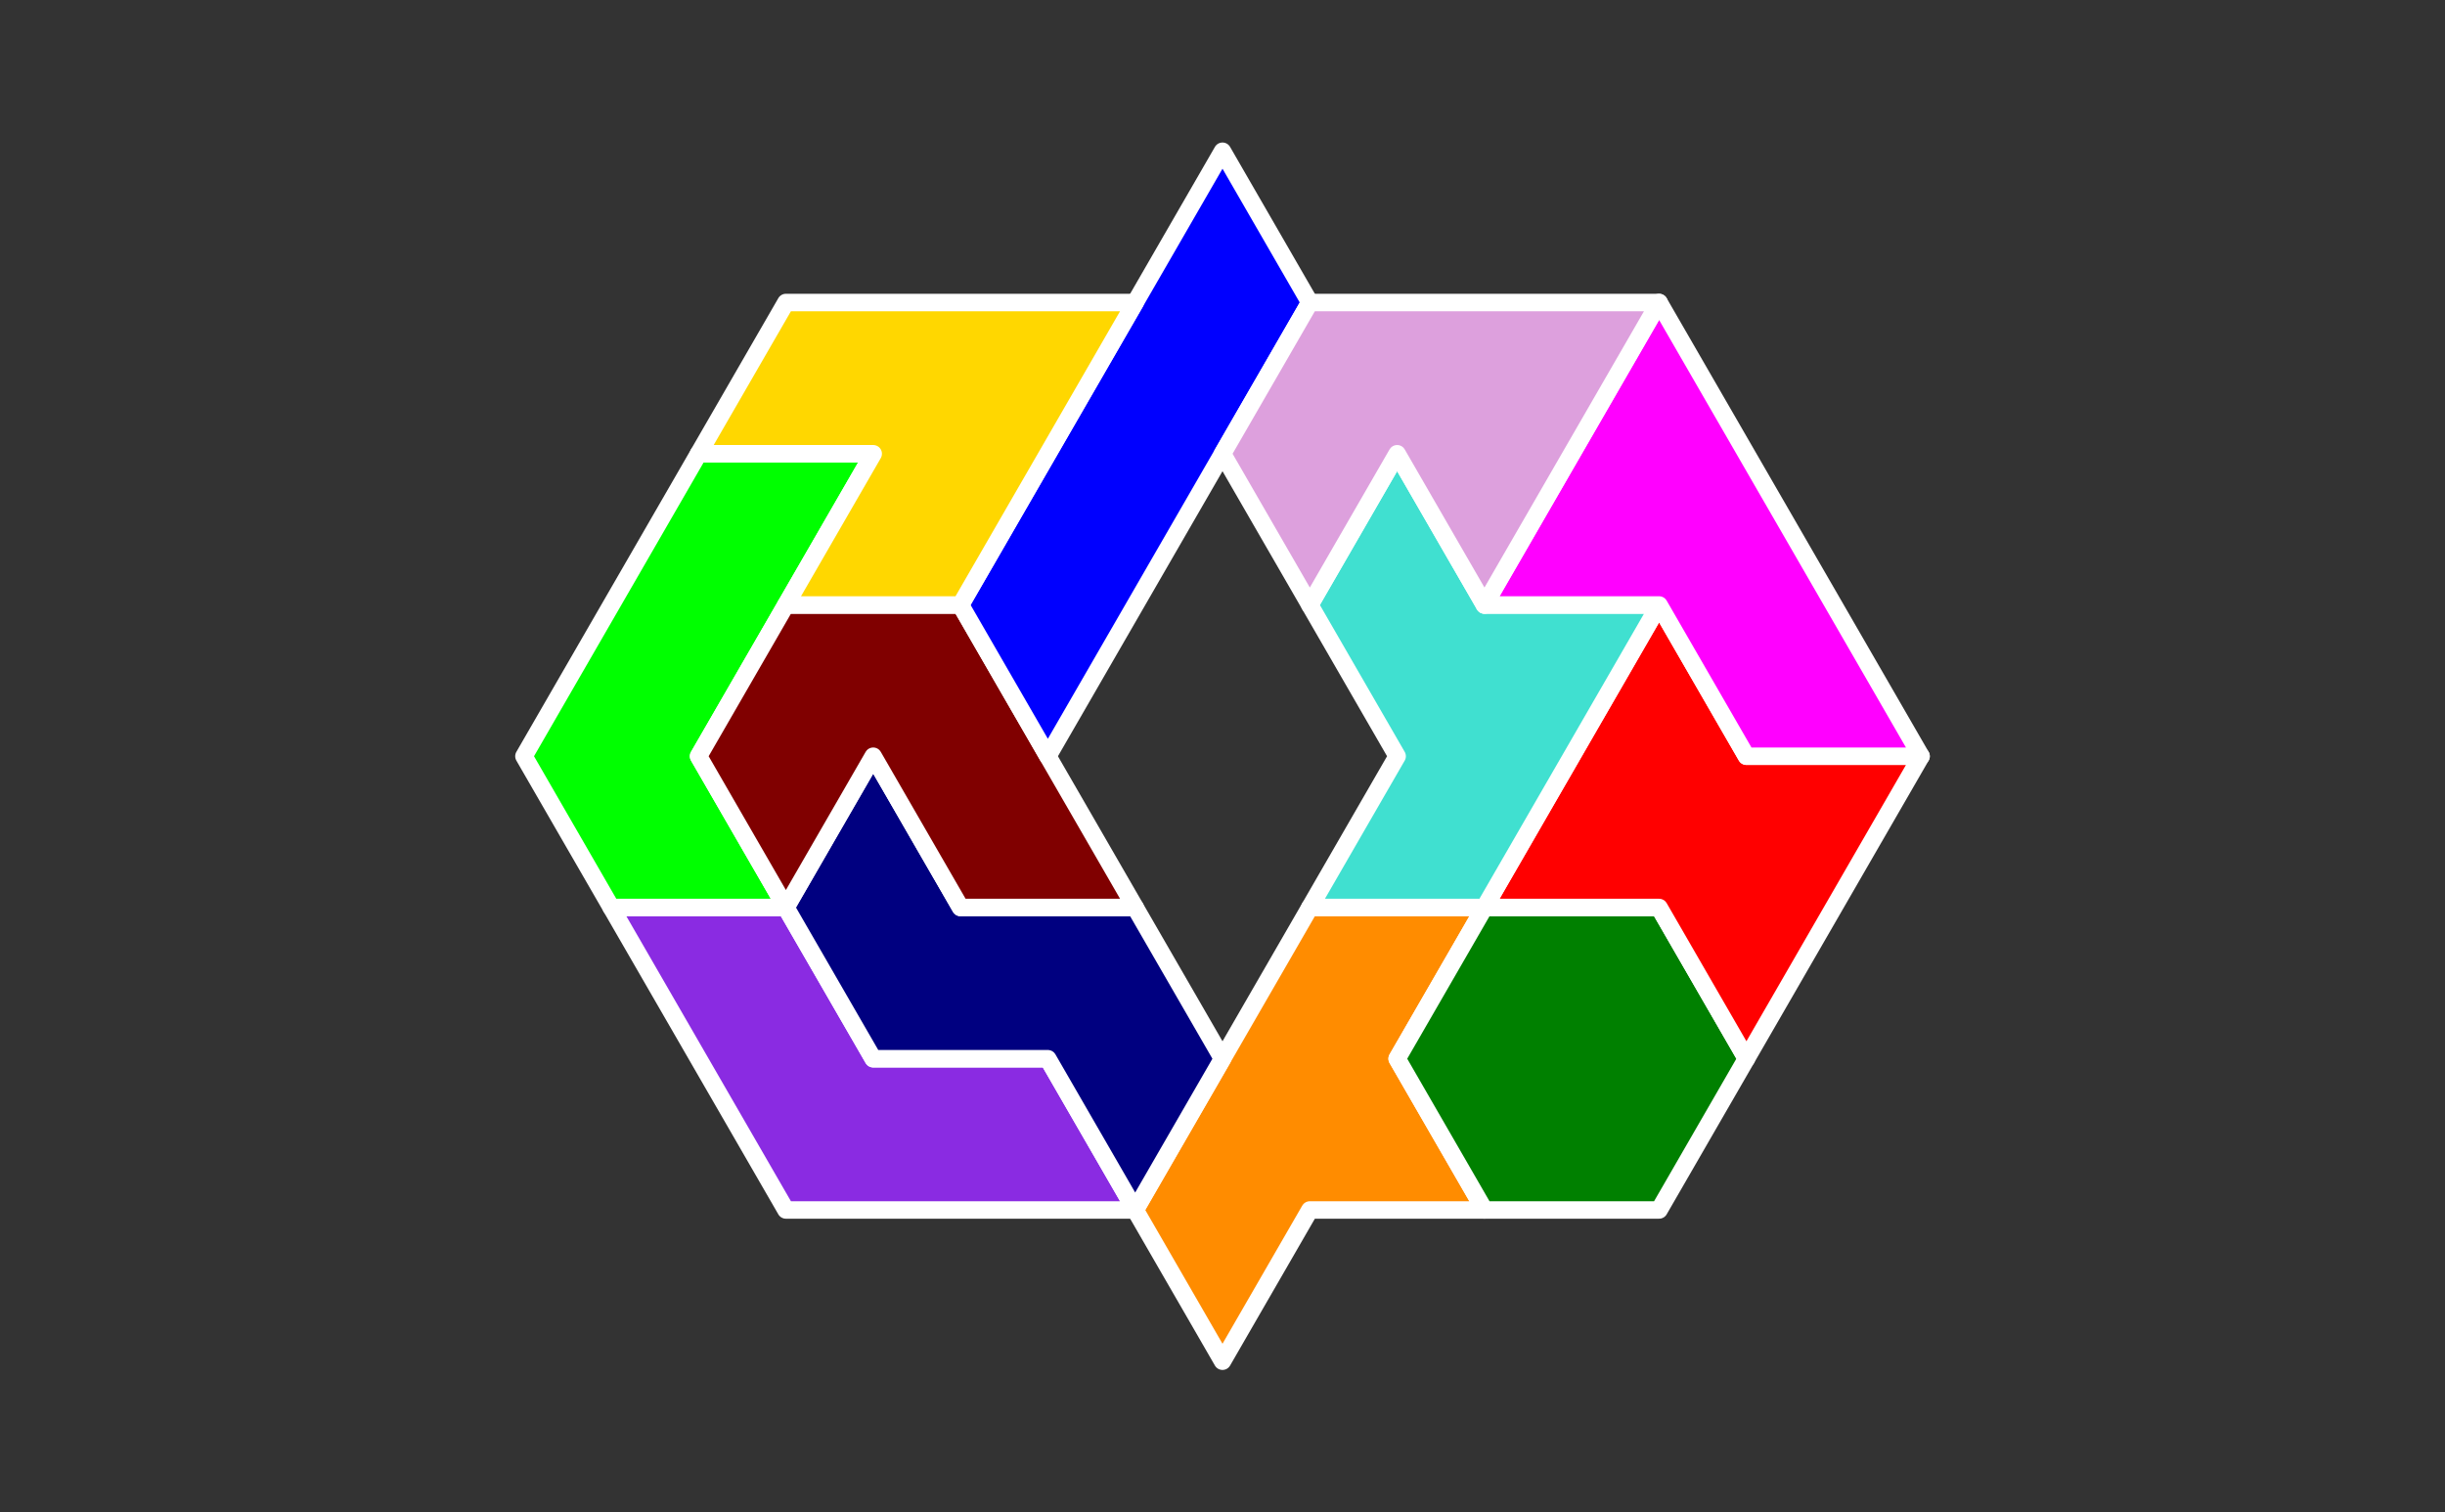 <?xml version="1.0" standalone="no"?>
<!-- Created by Polyform Puzzler (http://puzzler.sourceforge.net/) -->
<svg width="140.000" height="86.603"
     viewBox="0 0 140.000 86.603"
     xmlns="http://www.w3.org/2000/svg"
     xmlns:xlink="http://www.w3.org/1999/xlink">
<rect x="0" y="0" width="140.000" height="86.603" fill="#333333" stroke="none"/>
<g>
<polygon fill="darkorange" stroke="white"
         stroke-width="1" stroke-linejoin="round"
         points="65.000,69.282 70.000,77.942 75.000,69.282 85.000,69.282 80.000,60.622 85.000,51.962 75.000,51.962">
<desc>E6</desc>
</polygon>
<polygon fill="blueviolet" stroke="white"
         stroke-width="1" stroke-linejoin="round"
         points="40.000,60.622 45.000,69.282 65.000,69.282 60.000,60.622 50.000,60.622 45.000,51.962 35.000,51.962">
<desc>C6</desc>
</polygon>
<polygon fill="navy" stroke="white"
         stroke-width="1" stroke-linejoin="round"
         points="60.000,60.622 65.000,69.282 70.000,60.622 65.000,51.962 55.000,51.962 50.000,43.301 45.000,51.962 50.000,60.622">
<desc>S6</desc>
</polygon>
<polygon fill="green" stroke="white"
         stroke-width="1" stroke-linejoin="round"
         points="80.000,60.622 85.000,69.282 95.000,69.282 100.000,60.622 95.000,51.962 85.000,51.962">
<desc>O6</desc>
</polygon>
<polygon fill="red" stroke="white"
         stroke-width="1" stroke-linejoin="round"
         points="95.000,51.962 100.000,60.622 110.000,43.301 100.000,43.301 95.000,34.641 85.000,51.962">
<desc>X6</desc>
</polygon>
<polygon fill="lime" stroke="white"
         stroke-width="1" stroke-linejoin="round"
         points="30.000,43.301 35.000,51.962 45.000,51.962 40.000,43.301 50.000,25.981 40.000,25.981">
<desc>J6</desc>
</polygon>
<polygon fill="maroon" stroke="white"
         stroke-width="1" stroke-linejoin="round"
         points="40.000,43.301 45.000,51.962 50.000,43.301 55.000,51.962 65.000,51.962 55.000,34.641 45.000,34.641">
<desc>G6</desc>
</polygon>
<polygon fill="turquoise" stroke="white"
         stroke-width="1" stroke-linejoin="round"
         points="75.000,51.962 85.000,51.962 95.000,34.641 85.000,34.641 80.000,25.981 75.000,34.641 80.000,43.301">
<desc>H6</desc>
</polygon>
<polygon fill="blue" stroke="white"
         stroke-width="1" stroke-linejoin="round"
         points="55.000,34.641 60.000,43.301 75.000,17.321 70.000,8.660">
<desc>I6</desc>
</polygon>
<polygon fill="magenta" stroke="white"
         stroke-width="1" stroke-linejoin="round"
         points="95.000,34.641 100.000,43.301 110.000,43.301 95.000,17.321 85.000,34.641">
<desc>P6</desc>
</polygon>
<polygon fill="gold" stroke="white"
         stroke-width="1" stroke-linejoin="round"
         points="45.000,34.641 55.000,34.641 65.000,17.321 45.000,17.321 40.000,25.981 50.000,25.981">
<desc>V6</desc>
</polygon>
<polygon fill="plum" stroke="white"
         stroke-width="1" stroke-linejoin="round"
         points="70.000,25.981 75.000,34.641 80.000,25.981 85.000,34.641 95.000,17.321 75.000,17.321">
<desc>F6</desc>
</polygon>
</g>
</svg>
